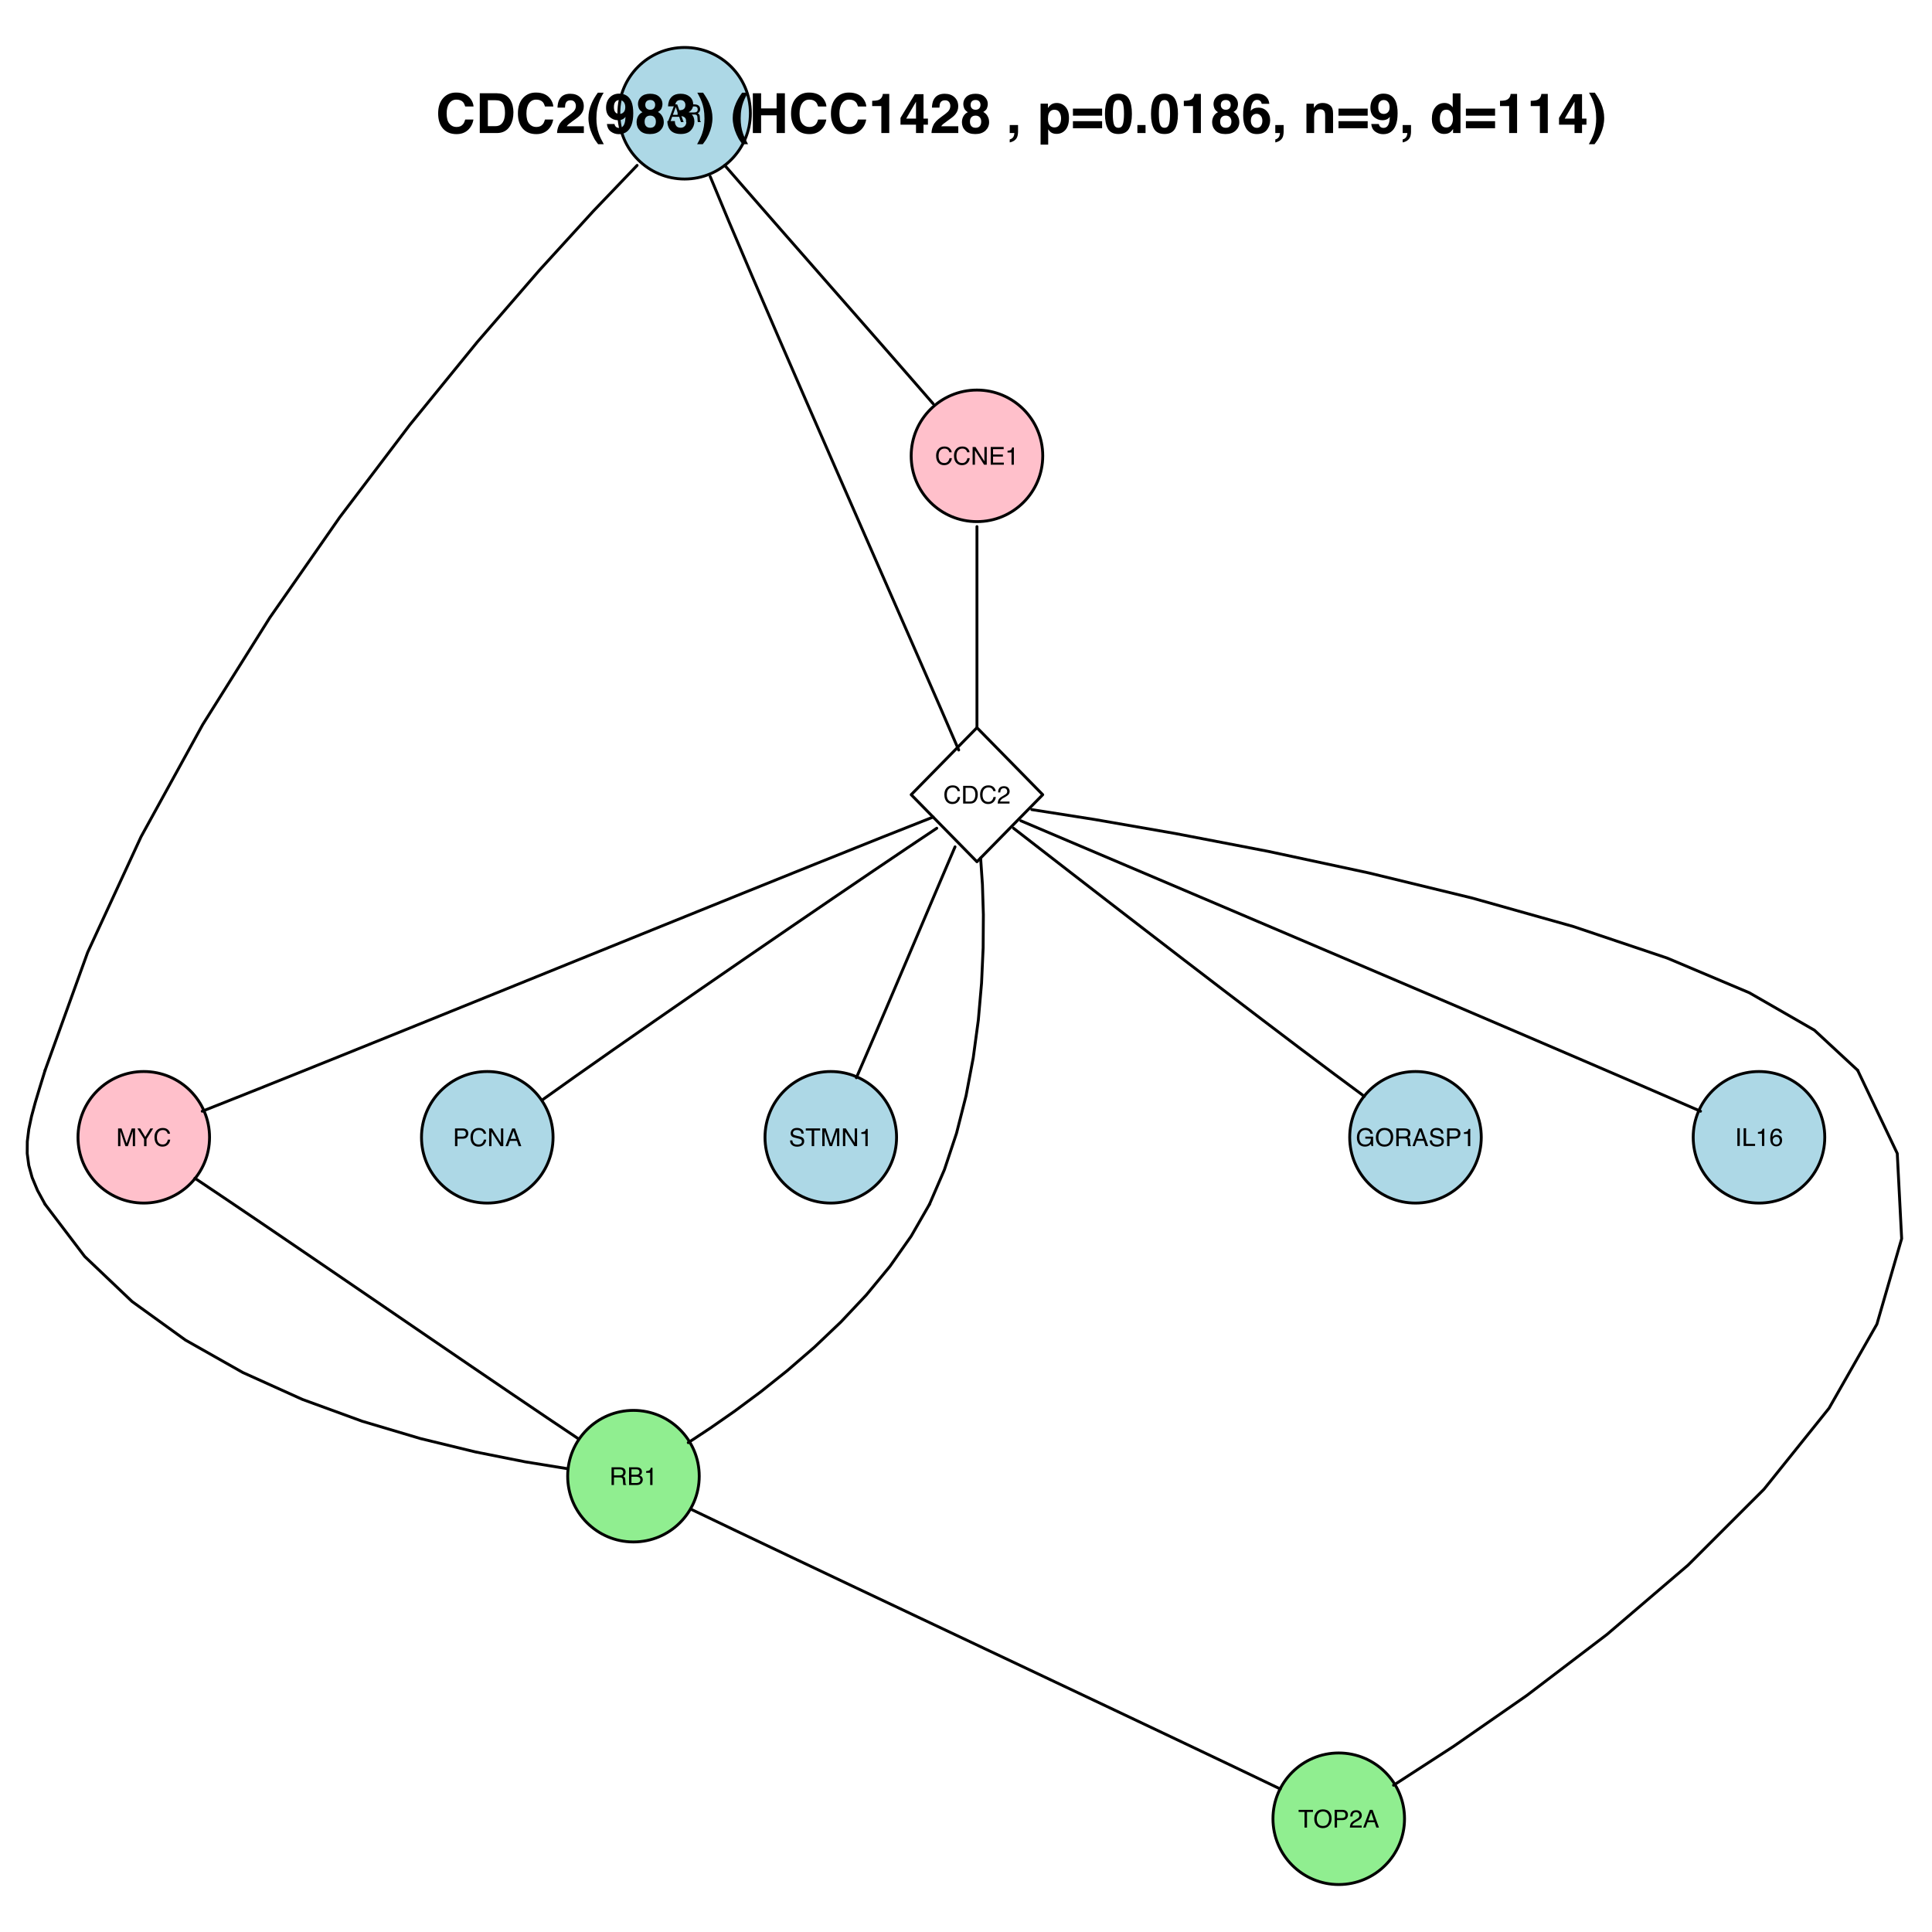 <?xml version="1.0" encoding="UTF-8"?>
<svg xmlns="http://www.w3.org/2000/svg" xmlns:xlink="http://www.w3.org/1999/xlink" width="504pt" height="504pt" viewBox="0 0 504 504" version="1.1">
<defs>
<g>
<symbol overflow="visible" id="glyph0-0">
<path style="stroke:none;" d="M 0.203 0 L 0.203 -4.625 L 3.875 -4.625 L 3.875 0 Z M 3.297 -0.578 L 3.297 -4.047 L 0.781 -4.047 L 0.781 -0.578 Z "/>
</symbol>
<symbol overflow="visible" id="glyph0-1">
<path style="stroke:none;" d="M 2.875 -1.891 L 2.172 -3.938 L 1.422 -1.891 Z M 1.844 -4.625 L 2.547 -4.625 L 4.219 0 L 3.531 0 L 3.062 -1.391 L 1.234 -1.391 L 0.734 0 L 0.094 0 Z M 2.156 -4.625 Z "/>
</symbol>
<symbol overflow="visible" id="glyph0-2">
<path style="stroke:none;" d="M 2.641 -2.516 C 2.93 -2.516 3.16 -2.57 3.328 -2.688 C 3.504 -2.801 3.594 -3.016 3.594 -3.328 C 3.594 -3.648 3.473 -3.875 3.234 -4 C 3.109 -4.062 2.938 -4.094 2.719 -4.094 L 1.188 -4.094 L 1.188 -2.516 Z M 0.562 -4.625 L 2.703 -4.625 C 3.055 -4.625 3.348 -4.57 3.578 -4.469 C 4.016 -4.27 4.234 -3.906 4.234 -3.375 C 4.234 -3.102 4.176 -2.879 4.062 -2.703 C 3.945 -2.523 3.785 -2.383 3.578 -2.281 C 3.766 -2.207 3.898 -2.109 3.984 -1.984 C 4.078 -1.867 4.129 -1.676 4.141 -1.406 L 4.172 -0.781 C 4.172 -0.602 4.18 -0.473 4.203 -0.391 C 4.242 -0.242 4.312 -0.148 4.406 -0.109 L 4.406 0 L 3.641 0 C 3.617 -0.039 3.602 -0.094 3.594 -0.156 C 3.582 -0.219 3.57 -0.336 3.562 -0.516 L 3.516 -1.297 C 3.504 -1.598 3.395 -1.801 3.188 -1.906 C 3.062 -1.957 2.875 -1.984 2.625 -1.984 L 1.188 -1.984 L 1.188 0 L 0.562 0 Z "/>
</symbol>
<symbol overflow="visible" id="glyph0-3">
<path style="stroke:none;" d="M 2.438 -4.75 C 3.031 -4.75 3.488 -4.594 3.812 -4.281 C 4.133 -3.977 4.312 -3.629 4.344 -3.234 L 3.734 -3.234 C 3.66 -3.535 3.52 -3.77 3.312 -3.938 C 3.113 -4.113 2.828 -4.203 2.453 -4.203 C 1.992 -4.203 1.625 -4.039 1.344 -3.719 C 1.062 -3.406 0.922 -2.914 0.922 -2.25 C 0.922 -1.707 1.047 -1.27 1.297 -0.938 C 1.555 -0.602 1.938 -0.438 2.438 -0.438 C 2.895 -0.438 3.242 -0.613 3.484 -0.969 C 3.617 -1.156 3.719 -1.398 3.781 -1.703 L 4.391 -1.703 C 4.336 -1.211 4.156 -0.801 3.844 -0.469 C 3.477 -0.07 2.984 0.125 2.359 0.125 C 1.816 0.125 1.363 -0.039 1 -0.375 C 0.52 -0.801 0.281 -1.461 0.281 -2.359 C 0.281 -3.047 0.461 -3.609 0.828 -4.047 C 1.211 -4.516 1.75 -4.75 2.438 -4.75 Z M 2.312 -4.75 Z "/>
</symbol>
<symbol overflow="visible" id="glyph0-4">
<path style="stroke:none;" d="M 0.484 -4.625 L 1.234 -4.625 L 3.562 -0.875 L 3.562 -4.625 L 4.172 -4.625 L 4.172 0 L 3.469 0 L 1.094 -3.75 L 1.094 0 L 0.484 0 Z M 2.281 -4.625 Z "/>
</symbol>
<symbol overflow="visible" id="glyph0-5">
<path style="stroke:none;" d="M 0.547 -4.625 L 3.922 -4.625 L 3.922 -4.062 L 1.156 -4.062 L 1.156 -2.656 L 3.719 -2.656 L 3.719 -2.125 L 1.156 -2.125 L 1.156 -0.547 L 3.969 -0.547 L 3.969 0 L 0.547 0 Z M 2.266 -4.625 Z "/>
</symbol>
<symbol overflow="visible" id="glyph0-6">
<path style="stroke:none;" d="M 0.625 -3.188 L 0.625 -3.625 C 1.031 -3.664 1.312 -3.734 1.469 -3.828 C 1.633 -3.922 1.758 -4.145 1.844 -4.5 L 2.281 -4.5 L 2.281 0 L 1.672 0 L 1.672 -3.188 Z "/>
</symbol>
<symbol overflow="visible" id="glyph0-7">
<path style="stroke:none;" d="M 2.266 -0.531 C 2.484 -0.531 2.66 -0.555 2.797 -0.609 C 3.035 -0.68 3.234 -0.836 3.391 -1.078 C 3.516 -1.266 3.602 -1.504 3.656 -1.797 C 3.688 -1.961 3.703 -2.125 3.703 -2.281 C 3.703 -2.852 3.586 -3.297 3.359 -3.609 C 3.129 -3.93 2.766 -4.094 2.266 -4.094 L 1.156 -4.094 L 1.156 -0.531 Z M 0.516 -4.625 L 2.391 -4.625 C 3.023 -4.625 3.52 -4.398 3.875 -3.953 C 4.188 -3.547 4.344 -3.023 4.344 -2.391 C 4.344 -1.891 4.25 -1.441 4.062 -1.047 C 3.738 -0.348 3.18 0 2.391 0 L 0.516 0 Z "/>
</symbol>
<symbol overflow="visible" id="glyph0-8">
<path style="stroke:none;" d="M 0.203 0 C 0.223 -0.383 0.301 -0.723 0.438 -1.016 C 0.582 -1.305 0.859 -1.566 1.266 -1.797 L 1.859 -2.156 C 2.129 -2.312 2.32 -2.441 2.438 -2.547 C 2.602 -2.723 2.688 -2.926 2.688 -3.156 C 2.688 -3.414 2.609 -3.625 2.453 -3.781 C 2.297 -3.938 2.086 -4.016 1.828 -4.016 C 1.441 -4.016 1.172 -3.863 1.016 -3.562 C 0.941 -3.406 0.898 -3.188 0.891 -2.906 L 0.312 -2.906 C 0.32 -3.301 0.395 -3.625 0.531 -3.875 C 0.77 -4.312 1.203 -4.531 1.828 -4.531 C 2.348 -4.531 2.727 -4.391 2.969 -4.109 C 3.207 -3.828 3.328 -3.516 3.328 -3.172 C 3.328 -2.816 3.195 -2.508 2.938 -2.25 C 2.789 -2.102 2.531 -1.922 2.156 -1.703 L 1.719 -1.469 C 1.508 -1.352 1.348 -1.242 1.234 -1.141 C 1.023 -0.961 0.891 -0.758 0.828 -0.531 L 3.297 -0.531 L 3.297 0 Z "/>
</symbol>
<symbol overflow="visible" id="glyph0-9">
<path style="stroke:none;" d="M 0.641 -4.625 L 1.266 -4.625 L 1.266 0 L 0.641 0 Z "/>
</symbol>
<symbol overflow="visible" id="glyph0-10">
<path style="stroke:none;" d="M 0.484 -4.625 L 1.125 -4.625 L 1.125 -0.547 L 3.469 -0.547 L 3.469 0 L 0.484 0 Z "/>
</symbol>
<symbol overflow="visible" id="glyph0-11">
<path style="stroke:none;" d="M 1.891 -4.531 C 2.391 -4.531 2.738 -4.398 2.938 -4.141 C 3.133 -3.879 3.234 -3.609 3.234 -3.328 L 2.672 -3.328 C 2.641 -3.504 2.586 -3.645 2.516 -3.75 C 2.379 -3.938 2.172 -4.031 1.891 -4.031 C 1.578 -4.031 1.328 -3.883 1.141 -3.594 C 0.953 -3.301 0.848 -2.879 0.828 -2.328 C 0.961 -2.523 1.125 -2.672 1.312 -2.766 C 1.5 -2.848 1.703 -2.891 1.922 -2.891 C 2.305 -2.891 2.641 -2.77 2.922 -2.531 C 3.203 -2.289 3.344 -1.93 3.344 -1.453 C 3.344 -1.035 3.207 -0.672 2.938 -0.359 C 2.664 -0.047 2.285 0.109 1.797 0.109 C 1.367 0.109 1.004 -0.047 0.703 -0.359 C 0.398 -0.68 0.25 -1.223 0.25 -1.984 C 0.25 -2.547 0.316 -3.02 0.453 -3.406 C 0.711 -4.156 1.191 -4.531 1.891 -4.531 Z M 1.844 -0.391 C 2.145 -0.391 2.367 -0.488 2.516 -0.688 C 2.66 -0.883 2.734 -1.125 2.734 -1.406 C 2.734 -1.633 2.664 -1.852 2.531 -2.062 C 2.406 -2.27 2.164 -2.375 1.812 -2.375 C 1.57 -2.375 1.359 -2.289 1.172 -2.125 C 0.992 -1.969 0.906 -1.727 0.906 -1.406 C 0.906 -1.113 0.988 -0.867 1.156 -0.672 C 1.32 -0.484 1.551 -0.391 1.844 -0.391 Z "/>
</symbol>
<symbol overflow="visible" id="glyph0-12">
<path style="stroke:none;" d="M 0.469 -4.625 L 1.375 -4.625 L 2.703 -0.719 L 4.031 -4.625 L 4.906 -4.625 L 4.906 0 L 4.312 0 L 4.312 -2.734 C 4.312 -2.828 4.312 -2.984 4.312 -3.203 C 4.32 -3.422 4.328 -3.656 4.328 -3.906 L 3.016 0 L 2.391 0 L 1.062 -3.906 L 1.062 -3.766 C 1.062 -3.648 1.062 -3.473 1.062 -3.234 C 1.07 -3.004 1.078 -2.836 1.078 -2.734 L 1.078 0 L 0.469 0 Z "/>
</symbol>
<symbol overflow="visible" id="glyph0-13">
<path style="stroke:none;" d="M 0.125 -4.625 L 0.859 -4.625 L 2.188 -2.406 L 3.516 -4.625 L 4.25 -4.625 L 2.516 -1.859 L 2.516 0 L 1.875 0 L 1.875 -1.859 Z M 2.203 -4.625 Z "/>
</symbol>
<symbol overflow="visible" id="glyph0-14">
<path style="stroke:none;" d="M 0.547 -4.625 L 2.641 -4.625 C 3.047 -4.625 3.375 -4.508 3.625 -4.281 C 3.883 -4.051 4.016 -3.723 4.016 -3.297 C 4.016 -2.941 3.898 -2.629 3.672 -2.359 C 3.441 -2.086 3.098 -1.953 2.641 -1.953 L 1.172 -1.953 L 1.172 0 L 0.547 0 Z M 3.375 -3.297 C 3.375 -3.641 3.25 -3.875 3 -4 C 2.852 -4.062 2.66 -4.094 2.422 -4.094 L 1.172 -4.094 L 1.172 -2.484 L 2.422 -2.484 C 2.703 -2.484 2.93 -2.539 3.109 -2.656 C 3.285 -2.781 3.375 -2.992 3.375 -3.297 Z "/>
</symbol>
<symbol overflow="visible" id="glyph0-15">
<path style="stroke:none;" d="M 0.906 -1.5 C 0.914 -1.227 0.977 -1.016 1.094 -0.859 C 1.301 -0.547 1.664 -0.391 2.188 -0.391 C 2.426 -0.391 2.641 -0.426 2.828 -0.5 C 3.203 -0.625 3.391 -0.852 3.391 -1.188 C 3.391 -1.445 3.312 -1.629 3.156 -1.734 C 3 -1.836 2.75 -1.926 2.406 -2 L 1.781 -2.156 C 1.363 -2.238 1.07 -2.336 0.906 -2.453 C 0.613 -2.648 0.469 -2.941 0.469 -3.328 C 0.469 -3.734 0.609 -4.07 0.891 -4.344 C 1.18 -4.613 1.594 -4.75 2.125 -4.75 C 2.602 -4.75 3.008 -4.629 3.344 -4.391 C 3.688 -4.16 3.859 -3.785 3.859 -3.266 L 3.281 -3.266 C 3.25 -3.516 3.18 -3.707 3.078 -3.844 C 2.879 -4.082 2.555 -4.203 2.109 -4.203 C 1.734 -4.203 1.461 -4.125 1.297 -3.969 C 1.141 -3.812 1.062 -3.629 1.062 -3.422 C 1.062 -3.203 1.156 -3.039 1.344 -2.938 C 1.469 -2.863 1.75 -2.773 2.188 -2.672 L 2.828 -2.531 C 3.148 -2.457 3.395 -2.359 3.562 -2.234 C 3.852 -2.016 4 -1.703 4 -1.297 C 4 -0.785 3.812 -0.414 3.438 -0.188 C 3.07 0.031 2.641 0.141 2.141 0.141 C 1.566 0.141 1.117 -0.008 0.797 -0.312 C 0.461 -0.602 0.301 -1 0.312 -1.5 Z M 2.172 -4.75 Z "/>
</symbol>
<symbol overflow="visible" id="glyph0-16">
<path style="stroke:none;" d="M 3.859 -4.625 L 3.859 -4.078 L 2.297 -4.078 L 2.297 0 L 1.656 0 L 1.656 -4.078 L 0.109 -4.078 L 0.109 -4.625 Z "/>
</symbol>
<symbol overflow="visible" id="glyph0-17">
<path style="stroke:none;" d="M 2.234 -2.672 C 2.492 -2.672 2.695 -2.707 2.844 -2.781 C 3.07 -2.895 3.188 -3.102 3.188 -3.406 C 3.188 -3.707 3.066 -3.91 2.828 -4.016 C 2.691 -4.078 2.484 -4.109 2.203 -4.109 L 1.094 -4.109 L 1.094 -2.672 Z M 2.438 -0.531 C 2.82 -0.531 3.098 -0.645 3.266 -0.875 C 3.367 -1.008 3.422 -1.176 3.422 -1.375 C 3.422 -1.719 3.27 -1.945 2.969 -2.062 C 2.812 -2.133 2.598 -2.172 2.328 -2.172 L 1.094 -2.172 L 1.094 -0.531 Z M 0.469 -4.625 L 2.469 -4.625 C 3.008 -4.625 3.395 -4.461 3.625 -4.141 C 3.758 -3.953 3.828 -3.734 3.828 -3.484 C 3.828 -3.191 3.742 -2.953 3.578 -2.766 C 3.484 -2.66 3.359 -2.57 3.203 -2.5 C 3.441 -2.406 3.617 -2.301 3.734 -2.188 C 3.941 -1.988 4.047 -1.711 4.047 -1.359 C 4.047 -1.055 3.953 -0.785 3.766 -0.547 C 3.484 -0.18 3.039 0 2.438 0 L 0.469 0 Z "/>
</symbol>
<symbol overflow="visible" id="glyph0-18">
<path style="stroke:none;" d="M 2.484 -4.75 C 3.305 -4.75 3.91 -4.488 4.297 -3.969 C 4.609 -3.562 4.766 -3.035 4.766 -2.391 C 4.766 -1.703 4.586 -1.129 4.234 -0.672 C 3.828 -0.129 3.242 0.141 2.484 0.141 C 1.766 0.141 1.203 -0.098 0.797 -0.578 C 0.43 -1.023 0.25 -1.598 0.25 -2.297 C 0.25 -2.922 0.406 -3.453 0.719 -3.891 C 1.113 -4.461 1.703 -4.75 2.484 -4.75 Z M 2.547 -0.422 C 3.098 -0.422 3.5 -0.617 3.75 -1.016 C 4 -1.41 4.125 -1.867 4.125 -2.391 C 4.125 -2.93 3.977 -3.367 3.688 -3.703 C 3.406 -4.035 3.02 -4.203 2.531 -4.203 C 2.051 -4.203 1.66 -4.035 1.359 -3.703 C 1.055 -3.367 0.906 -2.883 0.906 -2.25 C 0.906 -1.738 1.031 -1.305 1.281 -0.953 C 1.539 -0.598 1.961 -0.422 2.547 -0.422 Z M 2.516 -4.75 Z "/>
</symbol>
<symbol overflow="visible" id="glyph0-19">
<path style="stroke:none;" d="M 2.5 -4.75 C 2.926 -4.75 3.301 -4.664 3.625 -4.5 C 4.082 -4.258 4.363 -3.836 4.469 -3.234 L 3.844 -3.234 C 3.77 -3.566 3.613 -3.812 3.375 -3.969 C 3.133 -4.125 2.836 -4.203 2.484 -4.203 C 2.047 -4.203 1.68 -4.039 1.391 -3.719 C 1.098 -3.395 0.953 -2.914 0.953 -2.281 C 0.953 -1.727 1.07 -1.281 1.312 -0.938 C 1.551 -0.594 1.945 -0.422 2.5 -0.422 C 2.914 -0.422 3.258 -0.539 3.531 -0.781 C 3.812 -1.02 3.953 -1.41 3.953 -1.953 L 2.516 -1.953 L 2.516 -2.484 L 4.547 -2.484 L 4.547 0 L 4.141 0 L 3.984 -0.594 C 3.773 -0.363 3.586 -0.203 3.422 -0.109 C 3.148 0.047 2.801 0.125 2.375 0.125 C 1.82 0.125 1.348 -0.051 0.953 -0.406 C 0.523 -0.852 0.312 -1.469 0.312 -2.25 C 0.312 -3.02 0.52 -3.633 0.938 -4.094 C 1.344 -4.531 1.863 -4.75 2.5 -4.75 Z M 2.391 -4.75 Z "/>
</symbol>
<symbol overflow="visible" id="glyph1-0">
<path style="stroke:none;" d="M 1.078 0 L 1.078 -10.375 L 9.438 -10.375 L 9.438 0 Z M 8.141 -1.297 L 8.141 -9.078 L 2.375 -9.078 L 2.375 -1.297 Z "/>
</symbol>
<symbol overflow="visible" id="glyph1-1">
<path style="stroke:none;" d="M 0.641 -5.094 C 0.641 -6.906 1.129 -8.301 2.109 -9.281 C 2.953 -10.133 4.023 -10.562 5.328 -10.562 C 7.066 -10.562 8.344 -9.988 9.156 -8.844 C 9.594 -8.207 9.832 -7.566 9.875 -6.922 L 7.703 -6.922 C 7.555 -7.41 7.375 -7.785 7.156 -8.047 C 6.758 -8.492 6.176 -8.719 5.406 -8.719 C 4.625 -8.719 4.004 -8.398 3.547 -7.766 C 3.086 -7.129 2.859 -6.227 2.859 -5.062 C 2.859 -3.895 3.098 -3.02 3.578 -2.438 C 4.066 -1.863 4.68 -1.578 5.422 -1.578 C 6.18 -1.578 6.758 -1.828 7.156 -2.328 C 7.375 -2.598 7.555 -3 7.703 -3.531 L 9.844 -3.531 C 9.656 -2.406 9.176 -1.488 8.406 -0.781 C 7.633 -0.07 6.645 0.281 5.438 0.281 C 3.945 0.281 2.773 -0.191 1.922 -1.141 C 1.066 -2.109 0.641 -3.426 0.641 -5.094 Z M 5.266 -10.688 Z "/>
</symbol>
<symbol overflow="visible" id="glyph1-2">
<path style="stroke:none;" d="M 3.203 -8.562 L 3.203 -1.797 L 5.203 -1.797 C 6.223 -1.797 6.938 -2.301 7.344 -3.312 C 7.562 -3.863 7.672 -4.523 7.672 -5.297 C 7.672 -6.348 7.504 -7.156 7.172 -7.719 C 6.836 -8.281 6.18 -8.562 5.203 -8.562 Z M 5.562 -10.375 C 6.207 -10.363 6.742 -10.285 7.172 -10.141 C 7.898 -9.898 8.488 -9.461 8.938 -8.828 C 9.289 -8.305 9.535 -7.742 9.672 -7.141 C 9.805 -6.547 9.875 -5.977 9.875 -5.438 C 9.875 -4.062 9.598 -2.895 9.047 -1.938 C 8.285 -0.645 7.125 0 5.562 0 L 1.094 0 L 1.094 -10.375 Z "/>
</symbol>
<symbol overflow="visible" id="glyph1-3">
<path style="stroke:none;" d="M 0.453 0 C 0.473 -0.727 0.629 -1.395 0.922 -2 C 1.203 -2.688 1.879 -3.41 2.953 -4.172 C 3.867 -4.828 4.461 -5.297 4.734 -5.578 C 5.148 -6.023 5.359 -6.516 5.359 -7.047 C 5.359 -7.484 5.238 -7.844 5 -8.125 C 4.77 -8.406 4.43 -8.547 3.984 -8.547 C 3.367 -8.547 2.953 -8.32 2.734 -7.875 C 2.609 -7.613 2.535 -7.195 2.516 -6.625 L 0.562 -6.625 C 0.594 -7.488 0.75 -8.188 1.031 -8.719 C 1.57 -9.738 2.523 -10.25 3.891 -10.25 C 4.961 -10.25 5.816 -9.945 6.453 -9.344 C 7.098 -8.75 7.422 -7.961 7.422 -6.984 C 7.422 -6.223 7.191 -5.551 6.734 -4.969 C 6.441 -4.57 5.957 -4.141 5.281 -3.672 L 4.484 -3.094 C 3.984 -2.738 3.641 -2.477 3.453 -2.312 C 3.266 -2.156 3.109 -1.973 2.984 -1.766 L 7.438 -1.766 L 7.438 0 Z "/>
</symbol>
<symbol overflow="visible" id="glyph1-4">
<path style="stroke:none;" d="M 1.453 -7.75 C 1.816 -8.613 2.359 -9.539 3.078 -10.531 L 4.594 -10.531 L 4.156 -9.75 C 3.562 -8.664 3.148 -7.531 2.922 -6.344 C 2.773 -5.562 2.703 -4.711 2.703 -3.797 C 2.703 -2.359 2.91 -1.039 3.328 0.156 C 3.566 0.875 4 1.789 4.625 2.906 L 3.141 2.906 L 2.641 2.219 C 2.316 1.812 1.973 1.195 1.609 0.375 C 0.953 -1.082 0.625 -2.516 0.625 -3.922 C 0.625 -5.211 0.898 -6.488 1.453 -7.75 Z "/>
</symbol>
<symbol overflow="visible" id="glyph1-5">
<path style="stroke:none;" d="M 0.422 -6.609 C 0.422 -7.703 0.738 -8.586 1.375 -9.266 C 2.008 -9.941 2.828 -10.281 3.828 -10.281 C 5.379 -10.281 6.445 -9.594 7.031 -8.219 C 7.352 -7.445 7.516 -6.426 7.516 -5.156 C 7.516 -3.914 7.359 -2.883 7.047 -2.062 C 6.441 -0.488 5.344 0.297 3.75 0.297 C 2.977 0.297 2.285 0.07 1.672 -0.375 C 1.066 -0.832 0.723 -1.492 0.641 -2.359 L 2.625 -2.359 C 2.676 -2.055 2.801 -1.812 3 -1.625 C 3.207 -1.438 3.484 -1.344 3.828 -1.344 C 4.492 -1.344 4.957 -1.711 5.219 -2.453 C 5.363 -2.848 5.457 -3.438 5.5 -4.219 C 5.312 -3.988 5.117 -3.812 4.922 -3.688 C 4.547 -3.457 4.082 -3.344 3.531 -3.344 C 2.719 -3.344 1.992 -3.625 1.359 -4.188 C 0.734 -4.75 0.422 -5.555 0.422 -6.609 Z M 3.969 -4.984 C 4.238 -4.984 4.5 -5.062 4.75 -5.219 C 5.207 -5.508 5.438 -6.016 5.438 -6.734 C 5.438 -7.305 5.301 -7.758 5.031 -8.094 C 4.758 -8.438 4.391 -8.609 3.922 -8.609 C 3.578 -8.609 3.281 -8.516 3.031 -8.328 C 2.656 -8.023 2.469 -7.516 2.469 -6.797 C 2.469 -6.191 2.586 -5.738 2.828 -5.438 C 3.078 -5.133 3.457 -4.984 3.969 -4.984 Z "/>
</symbol>
<symbol overflow="visible" id="glyph1-6">
<path style="stroke:none;" d="M 2.469 -2.969 C 2.469 -2.457 2.598 -2.062 2.859 -1.781 C 3.117 -1.508 3.477 -1.375 3.938 -1.375 C 4.395 -1.375 4.754 -1.508 5.016 -1.781 C 5.273 -2.062 5.406 -2.457 5.406 -2.969 C 5.406 -3.488 5.27 -3.879 5 -4.141 C 4.738 -4.41 4.383 -4.547 3.938 -4.547 C 3.477 -4.547 3.117 -4.41 2.859 -4.141 C 2.598 -3.879 2.469 -3.488 2.469 -2.969 Z M 0.375 -2.828 C 0.375 -3.398 0.504 -3.914 0.766 -4.375 C 1.023 -4.844 1.406 -5.195 1.906 -5.438 C 1.414 -5.758 1.098 -6.109 0.953 -6.484 C 0.805 -6.867 0.734 -7.227 0.734 -7.562 C 0.734 -8.312 1.008 -8.945 1.562 -9.469 C 2.125 -9.988 2.914 -10.25 3.938 -10.25 C 4.945 -10.25 5.727 -9.988 6.281 -9.469 C 6.844 -8.945 7.125 -8.312 7.125 -7.562 C 7.125 -7.227 7.051 -6.867 6.906 -6.484 C 6.758 -6.109 6.441 -5.781 5.953 -5.5 C 6.453 -5.219 6.828 -4.844 7.078 -4.375 C 7.336 -3.914 7.469 -3.398 7.469 -2.828 C 7.469 -1.973 7.148 -1.242 6.516 -0.641 C 5.879 -0.035 4.988 0.266 3.844 0.266 C 2.707 0.266 1.844 -0.035 1.25 -0.641 C 0.664 -1.242 0.375 -1.973 0.375 -2.828 Z M 2.641 -7.344 C 2.641 -6.969 2.754 -6.66 2.984 -6.422 C 3.211 -6.191 3.531 -6.078 3.938 -6.078 C 4.344 -6.078 4.656 -6.191 4.875 -6.422 C 5.102 -6.66 5.219 -6.969 5.219 -7.344 C 5.219 -7.75 5.102 -8.062 4.875 -8.281 C 4.656 -8.508 4.344 -8.625 3.938 -8.625 C 3.531 -8.625 3.211 -8.508 2.984 -8.281 C 2.754 -8.062 2.641 -7.75 2.641 -7.344 Z "/>
</symbol>
<symbol overflow="visible" id="glyph1-7">
<path style="stroke:none;" d="M 2.344 -3.125 C 2.344 -2.719 2.41 -2.383 2.547 -2.125 C 2.785 -1.625 3.227 -1.375 3.875 -1.375 C 4.27 -1.375 4.613 -1.508 4.906 -1.781 C 5.195 -2.051 5.344 -2.441 5.344 -2.953 C 5.344 -3.617 5.07 -4.066 4.531 -4.297 C 4.219 -4.422 3.727 -4.484 3.062 -4.484 L 3.062 -5.922 C 3.719 -5.93 4.176 -5.992 4.438 -6.109 C 4.875 -6.305 5.094 -6.703 5.094 -7.297 C 5.094 -7.691 4.977 -8.008 4.75 -8.25 C 4.531 -8.488 4.211 -8.609 3.797 -8.609 C 3.328 -8.609 2.977 -8.457 2.75 -8.156 C 2.531 -7.863 2.426 -7.469 2.438 -6.969 L 0.562 -6.969 C 0.582 -7.469 0.672 -7.945 0.828 -8.406 C 0.984 -8.801 1.238 -9.172 1.594 -9.516 C 1.852 -9.754 2.164 -9.938 2.531 -10.062 C 2.895 -10.188 3.336 -10.25 3.859 -10.25 C 4.836 -10.25 5.625 -9.992 6.219 -9.484 C 6.82 -8.984 7.125 -8.312 7.125 -7.469 C 7.125 -6.863 6.941 -6.352 6.578 -5.938 C 6.359 -5.688 6.125 -5.516 5.875 -5.422 C 6.062 -5.422 6.328 -5.258 6.672 -4.938 C 7.18 -4.469 7.438 -3.82 7.438 -3 C 7.438 -2.133 7.133 -1.375 6.531 -0.719 C 5.938 -0.07 5.055 0.25 3.891 0.25 C 2.441 0.25 1.438 -0.219 0.875 -1.156 C 0.57 -1.656 0.406 -2.312 0.375 -3.125 Z "/>
</symbol>
<symbol overflow="visible" id="glyph1-8">
<path style="stroke:none;" d="M 1.688 -10.531 C 2.406 -9.539 2.945 -8.613 3.312 -7.75 C 3.863 -6.488 4.141 -5.211 4.141 -3.922 C 4.141 -2.516 3.816 -1.082 3.172 0.375 C 2.797 1.195 2.445 1.812 2.125 2.219 L 1.625 2.906 L 0.141 2.906 C 0.766 1.789 1.195 0.875 1.438 0.156 C 1.852 -1.039 2.062 -2.359 2.062 -3.797 C 2.062 -4.711 1.988 -5.562 1.844 -6.344 C 1.613 -7.531 1.203 -8.664 0.609 -9.75 L 0.188 -10.531 Z "/>
</symbol>
<symbol overflow="visible" id="glyph1-9">
<path style="stroke:none;" d=""/>
</symbol>
<symbol overflow="visible" id="glyph1-10">
<path style="stroke:none;" d="M 1.078 0 L 1.078 -10.375 L 3.234 -10.375 L 3.234 -6.422 L 7.281 -6.422 L 7.281 -10.375 L 9.438 -10.375 L 9.438 0 L 7.281 0 L 7.281 -4.625 L 3.234 -4.625 L 3.234 0 Z "/>
</symbol>
<symbol overflow="visible" id="glyph1-11">
<path style="stroke:none;" d="M 1 -7.031 L 1 -8.406 C 1.633 -8.426 2.078 -8.469 2.328 -8.531 C 2.734 -8.613 3.062 -8.789 3.312 -9.062 C 3.488 -9.238 3.617 -9.484 3.703 -9.797 C 3.754 -9.973 3.781 -10.109 3.781 -10.203 L 5.453 -10.203 L 5.453 0 L 3.391 0 L 3.391 -7.031 Z "/>
</symbol>
<symbol overflow="visible" id="glyph1-12">
<path style="stroke:none;" d="M 7.531 -2.188 L 6.375 -2.188 L 6.375 0 L 4.422 0 L 4.422 -2.188 L 0.375 -2.188 L 0.375 -3.953 L 4.125 -10.141 L 6.375 -10.141 L 6.375 -3.766 L 7.531 -3.766 Z M 4.422 -3.766 L 4.422 -8.172 L 1.859 -3.766 Z "/>
</symbol>
<symbol overflow="visible" id="glyph1-13">
<path style="stroke:none;" d="M 0.828 1.672 C 1.234 1.555 1.531 1.363 1.719 1.094 C 1.906 0.832 2.016 0.469 2.047 0 L 0.828 0 L 0.828 -2.094 L 3 -2.094 L 3 -0.281 C 3 0.039 2.957 0.375 2.875 0.719 C 2.789 1.062 2.633 1.363 2.406 1.625 C 2.156 1.895 1.859 2.098 1.516 2.234 C 1.18 2.367 0.953 2.438 0.828 2.438 Z "/>
</symbol>
<symbol overflow="visible" id="glyph1-14">
<path style="stroke:none;" d="M 6.219 -3.828 C 6.219 -4.422 6.082 -4.941 5.812 -5.391 C 5.539 -5.848 5.102 -6.078 4.5 -6.078 C 3.77 -6.078 3.27 -5.734 3 -5.047 C 2.863 -4.68 2.797 -4.219 2.797 -3.656 C 2.797 -2.77 3.031 -2.145 3.5 -1.781 C 3.781 -1.57 4.113 -1.469 4.5 -1.469 C 5.062 -1.469 5.488 -1.68 5.781 -2.109 C 6.07 -2.535 6.219 -3.109 6.219 -3.828 Z M 5.078 -7.844 C 5.973 -7.844 6.727 -7.508 7.344 -6.844 C 7.969 -6.188 8.281 -5.219 8.281 -3.938 C 8.281 -2.582 7.977 -1.551 7.375 -0.844 C 6.77 -0.133 5.988 0.219 5.031 0.219 C 4.414 0.219 3.91 0.066 3.516 -0.234 C 3.285 -0.41 3.066 -0.66 2.859 -0.984 L 2.859 3.016 L 0.875 3.016 L 0.875 -7.672 L 2.797 -7.672 L 2.797 -6.531 C 3.016 -6.863 3.242 -7.129 3.484 -7.328 C 3.93 -7.672 4.461 -7.844 5.078 -7.844 Z "/>
</symbol>
<symbol overflow="visible" id="glyph1-15">
<path style="stroke:none;" d="M 8.125 -6.375 L 8.125 -4.531 L 0.516 -4.531 L 0.516 -6.375 Z M 8.125 -3.094 L 8.125 -1.25 L 0.516 -1.25 L 0.516 -3.094 Z "/>
</symbol>
<symbol overflow="visible" id="glyph1-16">
<path style="stroke:none;" d="M 2.5 -5 C 2.5 -3.832 2.594 -2.938 2.781 -2.312 C 2.977 -1.688 3.375 -1.375 3.969 -1.375 C 4.562 -1.375 4.953 -1.688 5.141 -2.312 C 5.328 -2.938 5.422 -3.832 5.422 -5 C 5.422 -6.227 5.328 -7.133 5.141 -7.719 C 4.953 -8.312 4.562 -8.609 3.969 -8.609 C 3.375 -8.609 2.977 -8.312 2.781 -7.719 C 2.594 -7.133 2.5 -6.227 2.5 -5 Z M 3.969 -10.266 C 5.27 -10.266 6.18 -9.805 6.703 -8.891 C 7.223 -7.984 7.484 -6.688 7.484 -5 C 7.484 -3.312 7.223 -2.016 6.703 -1.109 C 6.18 -0.203 5.27 0.25 3.969 0.25 C 2.664 0.25 1.754 -0.203 1.234 -1.109 C 0.711 -2.016 0.453 -3.312 0.453 -5 C 0.453 -6.688 0.711 -7.984 1.234 -8.891 C 1.754 -9.805 2.664 -10.266 3.969 -10.266 Z "/>
</symbol>
<symbol overflow="visible" id="glyph1-17">
<path style="stroke:none;" d="M 0.906 -2.094 L 3.031 -2.094 L 3.031 0 L 0.906 0 Z "/>
</symbol>
<symbol overflow="visible" id="glyph1-18">
<path style="stroke:none;" d="M 2.469 -3.234 C 2.469 -2.68 2.613 -2.227 2.906 -1.875 C 3.195 -1.531 3.57 -1.359 4.031 -1.359 C 4.477 -1.359 4.828 -1.523 5.078 -1.859 C 5.336 -2.203 5.469 -2.641 5.469 -3.172 C 5.469 -3.766 5.32 -4.219 5.031 -4.531 C 4.738 -4.852 4.379 -5.016 3.953 -5.016 C 3.617 -5.016 3.316 -4.91 3.047 -4.703 C 2.66 -4.398 2.469 -3.91 2.469 -3.234 Z M 5.281 -7.625 C 5.281 -7.789 5.219 -7.973 5.094 -8.172 C 4.875 -8.492 4.547 -8.656 4.109 -8.656 C 3.461 -8.656 3 -8.289 2.719 -7.562 C 2.57 -7.156 2.469 -6.555 2.406 -5.766 C 2.656 -6.066 2.941 -6.285 3.266 -6.422 C 3.598 -6.555 3.977 -6.625 4.406 -6.625 C 5.312 -6.625 6.051 -6.316 6.625 -5.703 C 7.207 -5.086 7.5 -4.301 7.5 -3.344 C 7.5 -2.383 7.211 -1.539 6.641 -0.812 C 6.078 -0.094 5.195 0.266 4 0.266 C 2.719 0.266 1.77 -0.27 1.156 -1.344 C 0.688 -2.188 0.453 -3.27 0.453 -4.594 C 0.453 -5.375 0.484 -6.008 0.547 -6.5 C 0.66 -7.363 0.891 -8.082 1.234 -8.656 C 1.523 -9.145 1.906 -9.539 2.375 -9.844 C 2.844 -10.145 3.406 -10.297 4.062 -10.297 C 5.008 -10.297 5.766 -10.051 6.328 -9.562 C 6.891 -9.082 7.207 -8.438 7.281 -7.625 Z "/>
</symbol>
<symbol overflow="visible" id="glyph1-19">
<path style="stroke:none;" d="M 5.188 -7.844 C 5.977 -7.844 6.625 -7.633 7.125 -7.219 C 7.633 -6.812 7.891 -6.125 7.891 -5.156 L 7.891 0 L 5.828 0 L 5.828 -4.656 C 5.828 -5.062 5.773 -5.375 5.672 -5.594 C 5.473 -5.988 5.098 -6.188 4.547 -6.188 C 3.867 -6.188 3.398 -5.895 3.141 -5.312 C 3.016 -5.008 2.953 -4.625 2.953 -4.156 L 2.953 0 L 0.953 0 L 0.953 -7.656 L 2.891 -7.656 L 2.891 -6.531 C 3.141 -6.926 3.379 -7.211 3.609 -7.391 C 4.023 -7.691 4.551 -7.844 5.188 -7.844 Z M 4.453 -7.875 Z "/>
</symbol>
<symbol overflow="visible" id="glyph1-20">
<path style="stroke:none;" d="M 3.766 -7.844 C 4.223 -7.844 4.633 -7.738 5 -7.531 C 5.363 -7.332 5.656 -7.055 5.875 -6.703 L 5.875 -10.359 L 7.906 -10.359 L 7.906 0 L 5.969 0 L 5.969 -1.062 C 5.676 -0.602 5.348 -0.27 4.984 -0.062 C 4.617 0.133 4.164 0.234 3.625 0.234 C 2.727 0.234 1.973 -0.125 1.359 -0.844 C 0.742 -1.57 0.438 -2.504 0.438 -3.641 C 0.438 -4.941 0.738 -5.969 1.344 -6.719 C 1.945 -7.469 2.754 -7.844 3.766 -7.844 Z M 4.203 -1.453 C 4.766 -1.453 5.191 -1.66 5.484 -2.078 C 5.785 -2.504 5.938 -3.051 5.938 -3.719 C 5.938 -4.656 5.695 -5.328 5.219 -5.734 C 4.938 -5.973 4.602 -6.094 4.219 -6.094 C 3.625 -6.094 3.191 -5.867 2.922 -5.422 C 2.648 -4.984 2.516 -4.438 2.516 -3.781 C 2.516 -3.07 2.648 -2.504 2.922 -2.078 C 3.203 -1.66 3.629 -1.453 4.203 -1.453 Z "/>
</symbol>
</g>
</defs>
<g id="surface14548">
<rect x="0" y="0" width="504" height="504" style="fill:rgb(100%,100%,100%);fill-opacity:1;stroke:none;"/>
<path style="fill-rule:nonzero;fill:rgb(67.843%,84.706%,90.196%);fill-opacity:1;stroke-width:0.75;stroke-linecap:round;stroke-linejoin:round;stroke:rgb(0%,0%,0%);stroke-opacity:1;stroke-miterlimit:10;" d="M 195.754 29.543 C 195.754 39.02 188.074 46.703 178.594 46.703 C 169.117 46.703 161.438 39.02 161.438 29.543 C 161.438 20.066 169.117 12.383 178.594 12.383 C 188.074 12.383 195.754 20.066 195.754 29.543 "/>
<path style="fill-rule:nonzero;fill:rgb(100%,75.294%,79.608%);fill-opacity:1;stroke-width:0.75;stroke-linecap:round;stroke-linejoin:round;stroke:rgb(0%,0%,0%);stroke-opacity:1;stroke-miterlimit:10;" d="M 272.02 118.914 C 272.02 128.391 264.336 136.074 254.859 136.074 C 245.383 136.074 237.699 128.391 237.699 118.914 C 237.699 109.438 245.383 101.754 254.859 101.754 C 264.336 101.754 272.02 109.438 272.02 118.914 "/>
<path style="fill-rule:nonzero;fill:rgb(67.843%,84.706%,90.196%);fill-opacity:1;stroke-width:0.75;stroke-linecap:round;stroke-linejoin:round;stroke:rgb(0%,0%,0%);stroke-opacity:1;stroke-miterlimit:10;" d="M 476.027 296.688 C 476.027 306.164 468.344 313.844 458.867 313.844 C 449.391 313.844 441.707 306.164 441.707 296.688 C 441.707 287.207 449.391 279.527 458.867 279.527 C 468.344 279.527 476.027 287.207 476.027 296.688 "/>
<path style="fill-rule:nonzero;fill:rgb(100%,75.294%,79.608%);fill-opacity:1;stroke-width:0.75;stroke-linecap:round;stroke-linejoin:round;stroke:rgb(0%,0%,0%);stroke-opacity:1;stroke-miterlimit:10;" d="M 54.664 296.688 C 54.664 306.164 46.984 313.844 37.504 313.844 C 28.027 313.844 20.348 306.164 20.348 296.688 C 20.348 287.207 28.027 279.527 37.504 279.527 C 46.984 279.527 54.664 287.207 54.664 296.688 "/>
<path style="fill-rule:nonzero;fill:rgb(67.843%,84.706%,90.196%);fill-opacity:1;stroke-width:0.75;stroke-linecap:round;stroke-linejoin:round;stroke:rgb(0%,0%,0%);stroke-opacity:1;stroke-miterlimit:10;" d="M 144.277 296.688 C 144.277 306.164 136.594 313.844 127.117 313.844 C 117.641 313.844 109.957 306.164 109.957 296.688 C 109.957 287.207 117.641 279.527 127.117 279.527 C 136.594 279.527 144.277 287.207 144.277 296.688 "/>
<path style="fill-rule:nonzero;fill:rgb(67.843%,84.706%,90.196%);fill-opacity:1;stroke-width:0.75;stroke-linecap:round;stroke-linejoin:round;stroke:rgb(0%,0%,0%);stroke-opacity:1;stroke-miterlimit:10;" d="M 233.887 296.688 C 233.887 306.164 226.203 313.844 216.727 313.844 C 207.25 313.844 199.566 306.164 199.566 296.688 C 199.566 287.207 207.25 279.527 216.727 279.527 C 226.203 279.527 233.887 287.207 233.887 296.688 "/>
<path style="fill-rule:nonzero;fill:rgb(56.471%,93.333%,56.471%);fill-opacity:1;stroke-width:0.75;stroke-linecap:round;stroke-linejoin:round;stroke:rgb(0%,0%,0%);stroke-opacity:1;stroke-miterlimit:10;" d="M 182.41 385.086 C 182.41 394.562 174.727 402.246 165.25 402.246 C 155.773 402.246 148.09 394.562 148.09 385.086 C 148.09 375.609 155.773 367.926 165.25 367.926 C 174.727 367.926 182.41 375.609 182.41 385.086 "/>
<path style="fill-rule:nonzero;fill:rgb(56.471%,93.333%,56.471%);fill-opacity:1;stroke-width:0.75;stroke-linecap:round;stroke-linejoin:round;stroke:rgb(0%,0%,0%);stroke-opacity:1;stroke-miterlimit:10;" d="M 366.398 474.457 C 366.398 483.934 358.715 491.617 349.238 491.617 C 339.762 491.617 332.078 483.934 332.078 474.457 C 332.078 464.98 339.762 457.297 349.238 457.297 C 358.715 457.297 366.398 464.98 366.398 474.457 "/>
<path style="fill-rule:nonzero;fill:rgb(67.843%,84.706%,90.196%);fill-opacity:1;stroke-width:0.75;stroke-linecap:round;stroke-linejoin:round;stroke:rgb(0%,0%,0%);stroke-opacity:1;stroke-miterlimit:10;" d="M 386.418 296.688 C 386.418 306.164 378.734 313.844 369.258 313.844 C 359.781 313.844 352.098 306.164 352.098 296.688 C 352.098 287.207 359.781 279.527 369.258 279.527 C 378.734 279.527 386.418 287.207 386.418 296.688 "/>
<path style="fill:none;stroke-width:0.75;stroke-linecap:round;stroke-linejoin:round;stroke:rgb(0%,0%,0%);stroke-opacity:1;stroke-miterlimit:10;" d="M 237.699 207.312 L 254.859 189.828 L 272.02 207.312 L 254.859 224.801 L 237.699 207.312 "/>
<g style="fill:rgb(0%,0%,0%);fill-opacity:1;">
  <use xlink:href="#glyph0-1" x="174.113" y="31.855"/>
  <use xlink:href="#glyph0-2" x="178.417" y="31.855"/>
</g>
<g style="fill:rgb(0%,0%,0%);fill-opacity:1;">
  <use xlink:href="#glyph0-3" x="243.922" y="121.227"/>
  <use xlink:href="#glyph0-3" x="248.582" y="121.227"/>
  <use xlink:href="#glyph0-4" x="253.242" y="121.227"/>
  <use xlink:href="#glyph0-5" x="257.903" y="121.227"/>
  <use xlink:href="#glyph0-6" x="262.207" y="121.227"/>
</g>
<g style="fill:rgb(0%,0%,0%);fill-opacity:1;">
  <use xlink:href="#glyph0-3" x="246.074" y="209.625"/>
  <use xlink:href="#glyph0-7" x="250.734" y="209.625"/>
  <use xlink:href="#glyph0-3" x="255.395" y="209.625"/>
  <use xlink:href="#glyph0-8" x="260.055" y="209.625"/>
</g>
<g style="fill:rgb(0%,0%,0%);fill-opacity:1;">
  <use xlink:href="#glyph0-9" x="452.586" y="298.945"/>
  <use xlink:href="#glyph0-10" x="454.379" y="298.945"/>
  <use xlink:href="#glyph0-6" x="457.968" y="298.945"/>
  <use xlink:href="#glyph0-11" x="461.557" y="298.945"/>
</g>
<g style="fill:rgb(0%,0%,0%);fill-opacity:1;">
  <use xlink:href="#glyph0-12" x="30.332" y="299"/>
  <use xlink:href="#glyph0-13" x="35.708" y="299"/>
  <use xlink:href="#glyph0-3" x="40.012" y="299"/>
</g>
<g style="fill:rgb(0%,0%,0%);fill-opacity:1;">
  <use xlink:href="#glyph0-14" x="118.152" y="299"/>
  <use xlink:href="#glyph0-3" x="122.457" y="299"/>
  <use xlink:href="#glyph0-4" x="127.117" y="299"/>
  <use xlink:href="#glyph0-1" x="131.777" y="299"/>
</g>
<g style="fill:rgb(0%,0%,0%);fill-opacity:1;">
  <use xlink:href="#glyph0-15" x="205.793" y="298.992"/>
  <use xlink:href="#glyph0-16" x="210.097" y="298.992"/>
  <use xlink:href="#glyph0-12" x="214.039" y="298.992"/>
  <use xlink:href="#glyph0-4" x="219.414" y="298.992"/>
  <use xlink:href="#glyph0-6" x="224.075" y="298.992"/>
</g>
<g style="fill:rgb(0%,0%,0%);fill-opacity:1;">
  <use xlink:href="#glyph0-2" x="158.973" y="387.398"/>
  <use xlink:href="#glyph0-17" x="163.633" y="387.398"/>
  <use xlink:href="#glyph0-6" x="167.937" y="387.398"/>
</g>
<g style="fill:rgb(0%,0%,0%);fill-opacity:1;">
  <use xlink:href="#glyph0-16" x="338.66" y="476.762"/>
  <use xlink:href="#glyph0-18" x="342.602" y="476.762"/>
  <use xlink:href="#glyph0-14" x="347.621" y="476.762"/>
  <use xlink:href="#glyph0-8" x="351.926" y="476.762"/>
  <use xlink:href="#glyph0-1" x="355.515" y="476.762"/>
</g>
<g style="fill:rgb(0%,0%,0%);fill-opacity:1;">
  <use xlink:href="#glyph0-19" x="353.656" y="298.992"/>
  <use xlink:href="#glyph0-18" x="358.676" y="298.992"/>
  <use xlink:href="#glyph0-2" x="363.695" y="298.992"/>
  <use xlink:href="#glyph0-1" x="368.355" y="298.992"/>
  <use xlink:href="#glyph0-15" x="372.66" y="298.992"/>
  <use xlink:href="#glyph0-14" x="376.964" y="298.992"/>
  <use xlink:href="#glyph0-6" x="381.268" y="298.992"/>
</g>
<path style="fill:none;stroke-width:0.75;stroke-linecap:round;stroke-linejoin:round;stroke:rgb(0%,0%,0%);stroke-opacity:1;stroke-miterlimit:10;" d="M 189.082 43.145 L 193.691 48.449 L 198.852 54.363 L 204.422 60.734 L 210.27 67.406 L 216.25 74.23 L 222.234 81.051 L 228.078 87.723 L 233.652 94.094 L 238.809 100.008 L 243.422 105.312 "/>
<path style="fill:none;stroke-width:0.75;stroke-linecap:round;stroke-linejoin:round;stroke:rgb(0%,0%,0%);stroke-opacity:1;stroke-miterlimit:10;" d="M 185.27 46.059 L 190.199 57.906 L 196.219 72.059 L 203.055 87.918 L 210.422 104.871 L 218.039 122.312 L 225.629 139.641 L 232.906 156.246 L 239.598 171.52 L 245.422 184.859 L 250.094 195.656 "/>
<path style="fill:none;stroke-width:0.75;stroke-linecap:round;stroke-linejoin:round;stroke:rgb(0%,0%,0%);stroke-opacity:1;stroke-miterlimit:10;" d="M 166.203 43.145 L 154.852 55 L 140.715 70.492 L 124.496 89.234 L 106.898 110.848 L 88.625 134.941 L 70.383 161.137 L 52.871 189.043 L 36.797 218.281 L 22.859 248.461 L 11.766 279.199 "/>
<path style="fill:none;stroke-width:0.75;stroke-linecap:round;stroke-linejoin:round;stroke:rgb(0%,0%,0%);stroke-opacity:1;stroke-miterlimit:10;" d="M 11.766 279.199 L 10.402 283.613 L 9.203 287.594 L 8.223 291.223 L 7.512 294.586 L 7.121 297.777 L 7.098 300.883 L 7.504 303.984 L 8.379 307.176 L 9.785 310.543 L 11.766 314.172 "/>
<path style="fill:none;stroke-width:0.75;stroke-linecap:round;stroke-linejoin:round;stroke:rgb(0%,0%,0%);stroke-opacity:1;stroke-miterlimit:10;" d="M 11.766 314.172 L 22.094 327.773 L 34.457 339.531 L 48.359 349.57 L 63.32 358.035 L 78.855 365.051 L 94.477 370.754 L 109.695 375.281 L 124.027 378.766 L 136.988 381.344 L 148.09 383.145 "/>
<path style="fill:none;stroke-width:0.75;stroke-linecap:round;stroke-linejoin:round;stroke:rgb(0%,0%,0%);stroke-opacity:1;stroke-miterlimit:10;" d="M 254.859 137.371 L 254.859 189.828 "/>
<path style="fill:none;stroke-width:0.75;stroke-linecap:round;stroke-linejoin:round;stroke:rgb(0%,0%,0%);stroke-opacity:1;stroke-miterlimit:10;" d="M 266.301 214.113 L 278.523 219.305 L 294.074 225.91 L 312.168 233.602 L 332.008 242.043 L 352.812 250.906 L 373.785 259.855 L 394.145 268.562 L 413.094 276.691 L 429.848 283.91 L 443.613 289.887 "/>
<path style="fill:none;stroke-width:0.75;stroke-linecap:round;stroke-linejoin:round;stroke:rgb(0%,0%,0%);stroke-opacity:1;stroke-miterlimit:10;" d="M 249.141 220.914 L 247.004 225.906 L 244.633 231.469 L 242.078 237.473 L 239.395 243.793 L 236.629 250.301 L 233.832 256.863 L 231.062 263.359 L 228.367 269.656 L 225.793 275.629 L 223.402 281.145 "/>
<path style="fill:none;stroke-width:0.75;stroke-linecap:round;stroke-linejoin:round;stroke:rgb(0%,0%,0%);stroke-opacity:1;stroke-miterlimit:10;" d="M 243.422 213.145 L 230.18 218.387 L 213.34 225.133 L 193.77 233.023 L 172.328 241.695 L 149.875 250.785 L 127.285 259.934 L 105.414 268.781 L 85.125 276.961 L 67.285 284.117 L 52.758 289.887 "/>
<path style="fill:none;stroke-width:0.75;stroke-linecap:round;stroke-linejoin:round;stroke:rgb(0%,0%,0%);stroke-opacity:1;stroke-miterlimit:10;" d="M 244.375 216.059 L 236.859 221.086 L 227.719 227.254 L 217.332 234.312 L 206.074 242 L 194.324 250.059 L 182.461 258.234 L 170.863 266.27 L 159.902 273.906 L 149.961 280.895 L 141.418 286.973 "/>
<path style="fill:none;stroke-width:0.75;stroke-linecap:round;stroke-linejoin:round;stroke:rgb(0%,0%,0%);stroke-opacity:1;stroke-miterlimit:10;" d="M 255.812 223.828 L 256.289 230.766 L 256.531 238.633 L 256.473 247.258 L 256.059 256.469 L 255.219 266.086 L 253.891 275.938 L 252.016 285.844 L 249.527 295.637 L 246.367 305.137 L 242.469 314.172 "/>
<path style="fill:none;stroke-width:0.75;stroke-linecap:round;stroke-linejoin:round;stroke:rgb(0%,0%,0%);stroke-opacity:1;stroke-miterlimit:10;" d="M 242.469 314.172 L 237.719 322.441 L 232.172 330.336 L 225.992 337.82 L 219.359 344.867 L 212.438 351.449 L 205.402 357.535 L 198.426 363.098 L 191.676 368.105 L 185.324 372.531 L 179.547 376.344 "/>
<path style="fill:none;stroke-width:0.75;stroke-linecap:round;stroke-linejoin:round;stroke:rgb(0%,0%,0%);stroke-opacity:1;stroke-miterlimit:10;" d="M 269.16 211.199 L 285.59 213.785 L 306.574 217.434 L 330.832 222.094 L 357.078 227.723 L 384.031 234.27 L 410.418 241.695 L 434.949 249.945 L 456.344 258.98 L 473.324 268.746 L 484.605 279.199 "/>
<path style="fill:none;stroke-width:0.75;stroke-linecap:round;stroke-linejoin:round;stroke:rgb(0%,0%,0%);stroke-opacity:1;stroke-miterlimit:10;" d="M 484.605 279.199 L 494.938 300.895 L 496.086 323.125 L 489.625 345.438 L 477.133 367.375 L 460.18 388.484 L 440.336 408.316 L 419.176 426.406 L 398.277 442.309 L 379.203 455.562 L 363.535 465.715 "/>
<path style="fill:none;stroke-width:0.75;stroke-linecap:round;stroke-linejoin:round;stroke:rgb(0%,0%,0%);stroke-opacity:1;stroke-miterlimit:10;" d="M 264.395 216.059 L 271.176 221.32 L 279.309 227.621 L 288.484 234.715 L 298.391 242.355 L 308.723 250.301 L 319.168 258.301 L 329.418 266.117 L 339.164 273.504 L 348.098 280.211 L 355.91 286 "/>
<path style="fill:none;stroke-width:0.75;stroke-linecap:round;stroke-linejoin:round;stroke:rgb(0%,0%,0%);stroke-opacity:1;stroke-miterlimit:10;" d="M 50.852 307.371 L 59.008 312.844 L 68.402 319.199 L 78.719 326.223 L 89.656 333.684 L 100.902 341.371 L 112.145 349.059 L 123.082 356.523 L 133.402 363.543 L 142.793 369.898 L 150.949 375.371 "/>
<path style="fill:none;stroke-width:0.75;stroke-linecap:round;stroke-linejoin:round;stroke:rgb(0%,0%,0%);stroke-opacity:1;stroke-miterlimit:10;" d="M 180.5 393.828 L 192.211 399.438 L 206.348 406.16 L 222.301 413.727 L 239.469 421.852 L 257.242 430.258 L 275.016 438.66 L 292.184 446.785 L 308.137 454.352 L 322.273 461.078 L 333.984 466.688 "/>
<g style="fill:rgb(0%,0%,0%);fill-opacity:1;">
  <use xlink:href="#glyph1-1" x="113.66" y="34.707"/>
  <use xlink:href="#glyph1-2" x="124.064" y="34.707"/>
  <use xlink:href="#glyph1-1" x="134.468" y="34.707"/>
  <use xlink:href="#glyph1-3" x="144.871" y="34.707"/>
  <use xlink:href="#glyph1-4" x="152.883" y="34.707"/>
  <use xlink:href="#glyph1-5" x="157.681" y="34.707"/>
  <use xlink:href="#glyph1-6" x="165.693" y="34.707"/>
  <use xlink:href="#glyph1-7" x="173.705" y="34.707"/>
  <use xlink:href="#glyph1-8" x="181.717" y="34.707"/>
  <use xlink:href="#glyph1-9" x="186.514" y="34.707"/>
  <use xlink:href="#glyph1-4" x="190.517" y="34.707"/>
  <use xlink:href="#glyph1-10" x="195.314" y="34.707"/>
  <use xlink:href="#glyph1-1" x="205.718" y="34.707"/>
  <use xlink:href="#glyph1-1" x="216.122" y="34.707"/>
  <use xlink:href="#glyph1-11" x="226.526" y="34.707"/>
  <use xlink:href="#glyph1-12" x="234.538" y="34.707"/>
  <use xlink:href="#glyph1-3" x="242.55" y="34.707"/>
  <use xlink:href="#glyph1-6" x="250.562" y="34.707"/>
  <use xlink:href="#glyph1-9" x="258.574" y="34.707"/>
  <use xlink:href="#glyph1-13" x="262.576" y="34.707"/>
  <use xlink:href="#glyph1-9" x="266.579" y="34.707"/>
  <use xlink:href="#glyph1-14" x="270.581" y="34.707"/>
  <use xlink:href="#glyph1-15" x="279.381" y="34.707"/>
  <use xlink:href="#glyph1-16" x="287.794" y="34.707"/>
  <use xlink:href="#glyph1-17" x="295.806" y="34.707"/>
  <use xlink:href="#glyph1-16" x="299.809" y="34.707"/>
  <use xlink:href="#glyph1-11" x="307.821" y="34.707"/>
  <use xlink:href="#glyph1-6" x="315.833" y="34.707"/>
  <use xlink:href="#glyph1-18" x="323.845" y="34.707"/>
  <use xlink:href="#glyph1-13" x="331.857" y="34.707"/>
  <use xlink:href="#glyph1-9" x="335.86" y="34.707"/>
  <use xlink:href="#glyph1-19" x="339.862" y="34.707"/>
  <use xlink:href="#glyph1-15" x="348.662" y="34.707"/>
  <use xlink:href="#glyph1-5" x="357.075" y="34.707"/>
  <use xlink:href="#glyph1-13" x="365.087" y="34.707"/>
  <use xlink:href="#glyph1-9" x="369.09" y="34.707"/>
  <use xlink:href="#glyph1-20" x="373.092" y="34.707"/>
  <use xlink:href="#glyph1-15" x="381.892" y="34.707"/>
  <use xlink:href="#glyph1-11" x="390.305" y="34.707"/>
  <use xlink:href="#glyph1-11" x="398.317" y="34.707"/>
  <use xlink:href="#glyph1-12" x="406.329" y="34.707"/>
  <use xlink:href="#glyph1-8" x="414.341" y="34.707"/>
</g>
</g>
</svg>
